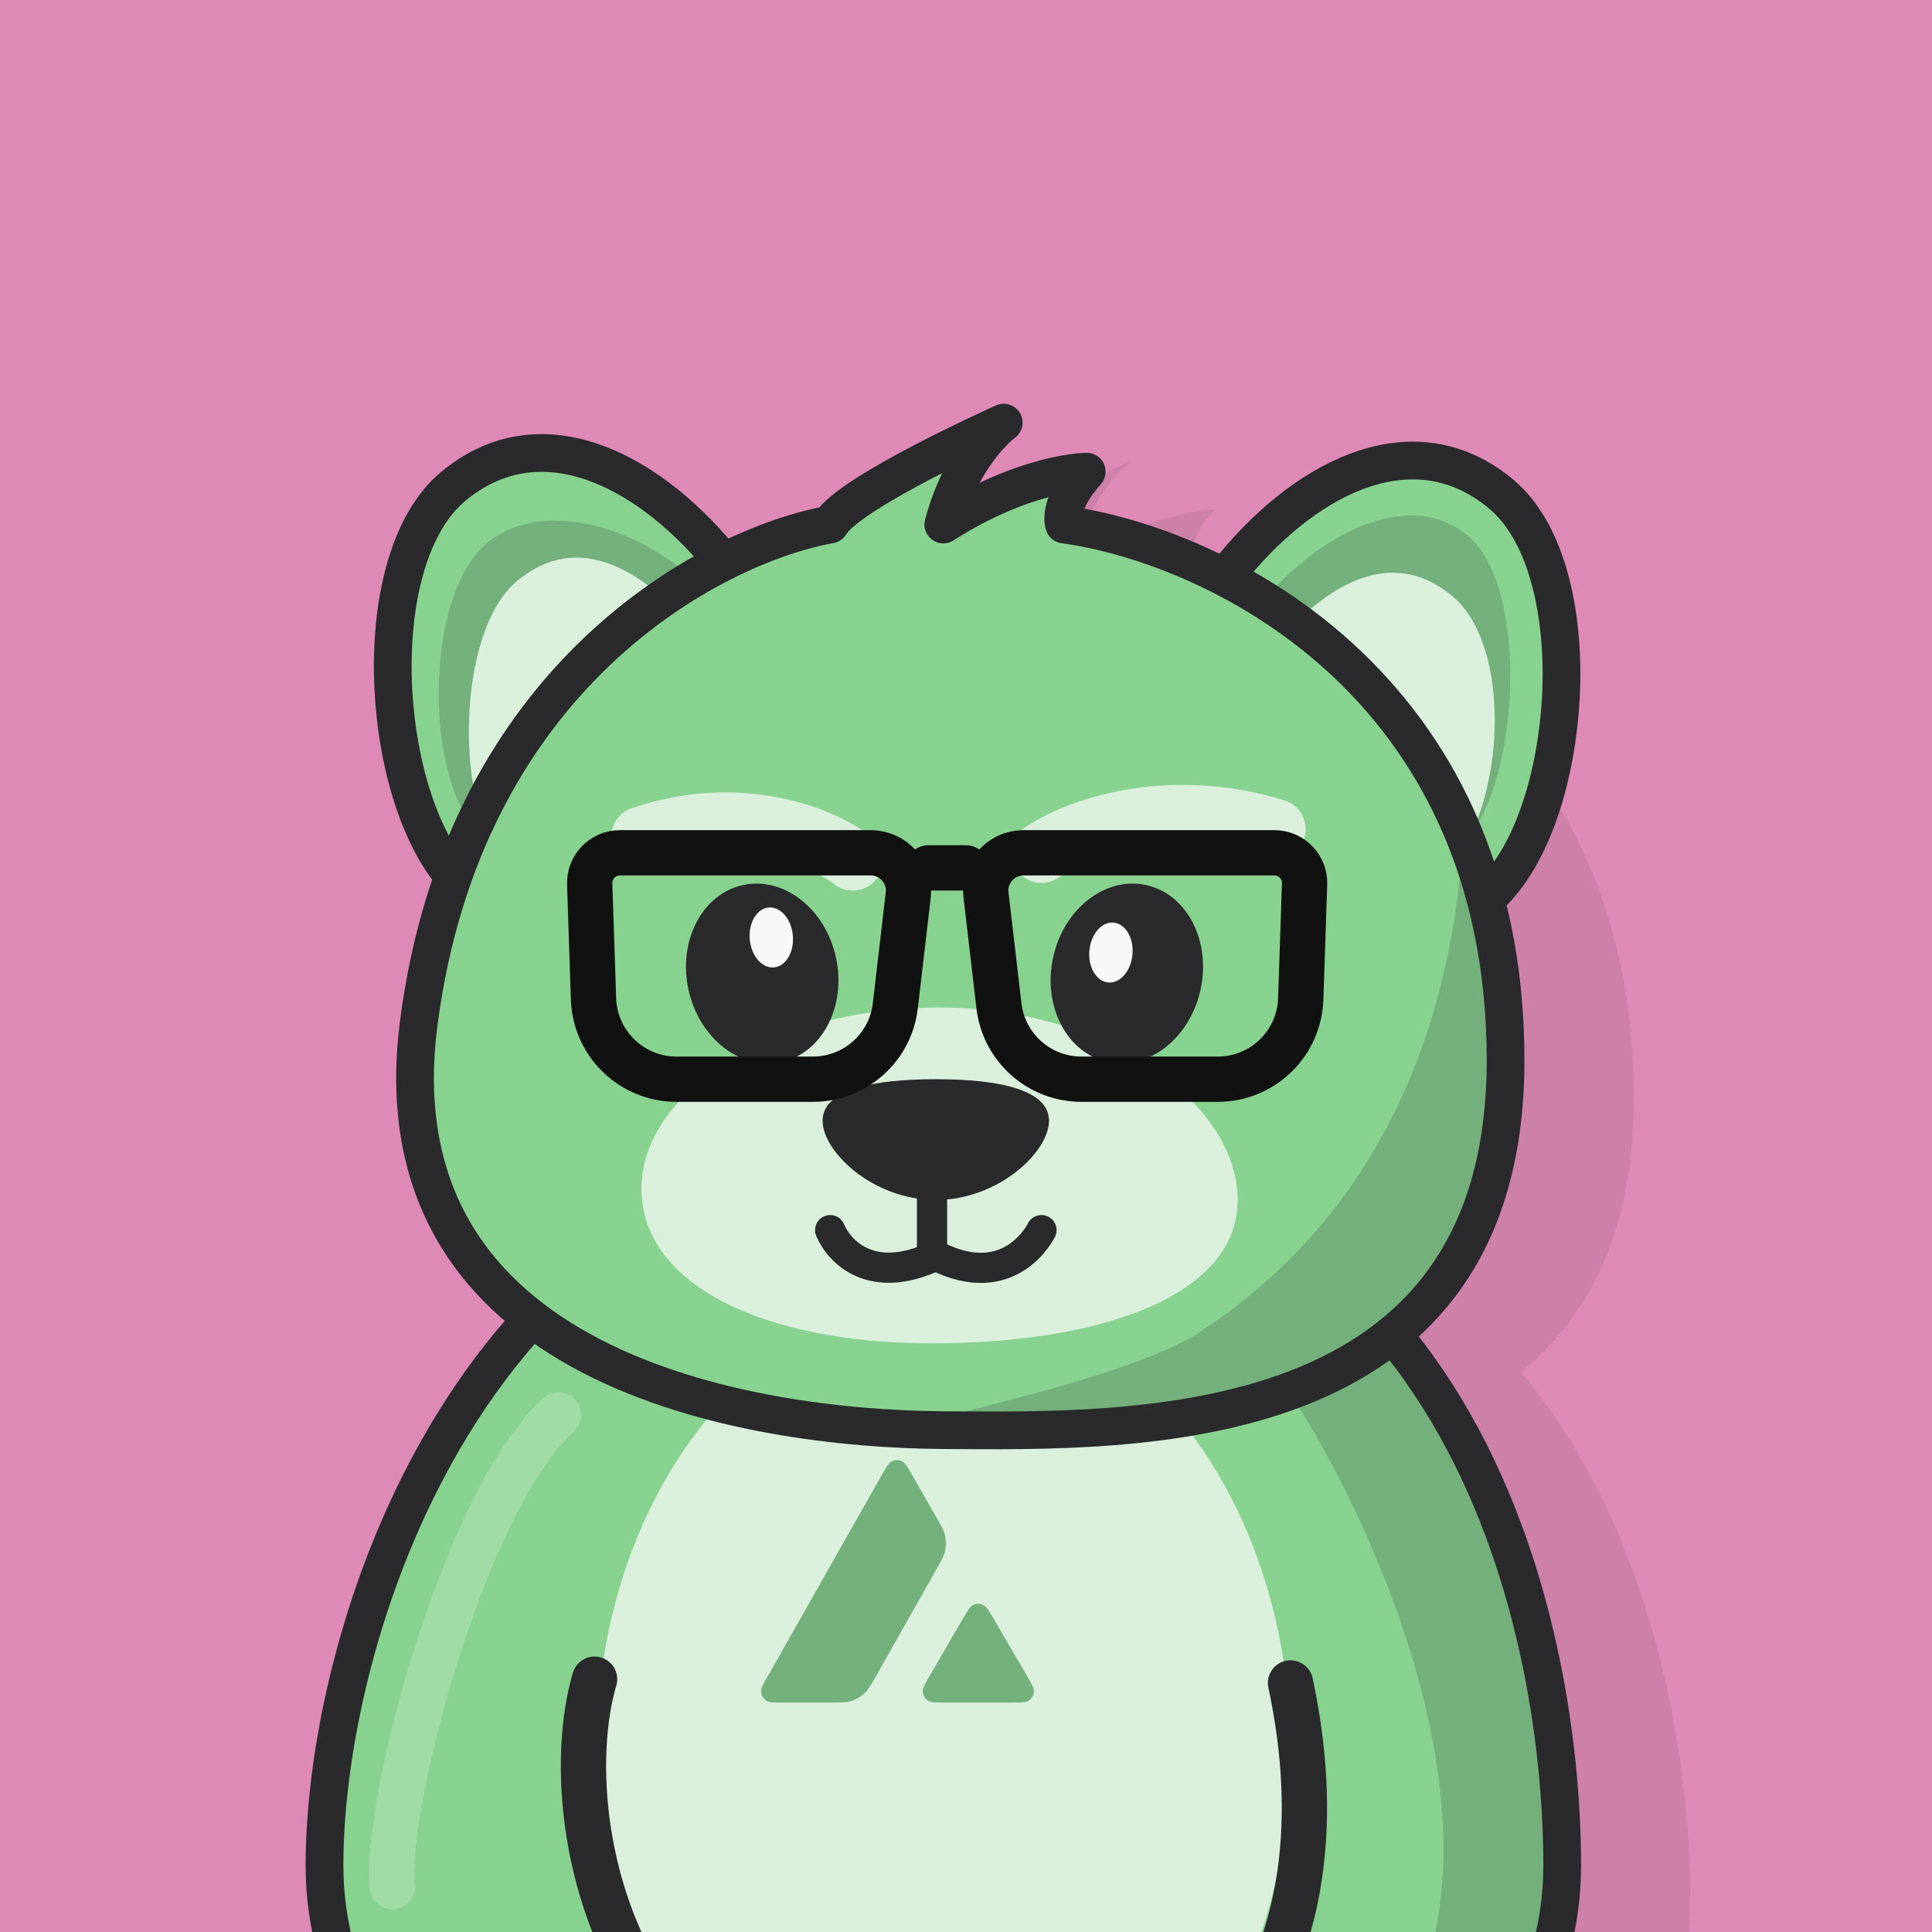 <svg width="256" height="256" viewBox="0 0 256 256" fill="none" xmlns="http://www.w3.org/2000/svg">
<g clip-path="url(#clip0_5527_31688)">
<rect width="256" height="256" fill="#DF8AB6"/>
<path opacity="0.1" fill-rule="evenodd" clip-rule="evenodd" d="M157.995 74.5C177.495 77.167 216.495 95.1 216.495 145.5C216.495 163.203 210.47 174.536 201.541 181.782C219.328 203.176 223.999 233.087 223.999 252.191C223.999 284.67 187.286 311 141.999 311C96.711 311 59.999 284.67 59.999 252.191C59.999 232.467 67.743 201.226 87.487 179.729C76.845 171.595 70.055 159.202 72.495 140.5C78.495 94.5 111.328 77.333 126.995 74.5C129.495 70.167 149.995 61 149.995 61C149.995 61 144.495 65 141.995 74.5C152.995 67.499 160.995 67.499 160.995 67.499C156.995 72 157.995 74.5 157.995 74.5Z" fill="#28282E"/>
<path d="M82.999 100C71.575 109.584 69.759 127.636 59.998 116C50.237 104.364 48.574 74.085 59.998 64.501C71.422 54.917 85.425 62.012 95.186 73.647C104.947 85.283 94.423 90.416 82.999 100Z" fill="#87D28E" stroke="#2A2A2D" stroke-width="5" stroke-linejoin="round"/>
<path d="M175.948 101C187.372 110.584 189.187 128.636 198.949 117C208.71 105.364 210.373 75.085 198.949 65.501C187.525 55.917 173.522 63.012 163.761 74.647C153.999 86.283 164.524 91.416 175.948 101Z" fill="#87D28E" stroke="#2A2A2D" stroke-width="5" stroke-linejoin="round"/>
<path opacity="0.2" d="M79.537 97.207C71.484 103.962 69.882 118.202 63.001 109.999C56.12 101.797 56.445 78.755 64.498 71.999C72.552 65.243 87.118 70.798 93.999 79C100.88 87.202 87.591 90.451 79.537 97.207Z" fill="#2A2A2D"/>
<path d="M83.535 102.207C75.482 108.963 73.88 123.202 66.999 115C60.118 106.798 60.443 83.756 68.496 77C76.549 70.244 85.245 75.428 92.126 83.63C99.007 91.833 91.588 95.451 83.535 102.207Z" fill="#DAF0DC"/>
<path opacity="0.2" d="M176.413 98.206C184.466 104.962 187.621 119.202 194.502 111C201.383 102.798 202.555 77.755 194.502 70.999C186.449 64.243 174.38 71.298 167.499 79.5C160.618 87.702 168.36 91.451 176.413 98.206Z" fill="#2A2A2D"/>
<path d="M175.499 98C183.552 104.756 185.57 122.702 192.451 114.5C199.332 106.298 200.504 85.756 192.451 79C184.397 72.244 175.702 77.428 168.82 85.63C161.939 93.833 167.446 91.244 175.499 98Z" fill="#DAF0DC"/>
<path d="M206.999 247.191C206.999 279.67 170.286 306 124.999 306C79.711 306 42.999 279.67 42.999 247.191C42.999 214.712 63.999 151 124.999 151C193.499 151 206.999 214.712 206.999 247.191Z" fill="#87D28E" stroke="#2A2A2D" stroke-width="5" stroke-linejoin="round"/>
<ellipse cx="124.999" cy="232" rx="46" ry="60" fill="#DAF0DC"/>
<path d="M199.495 140.5C199.495 90.1 160.495 72.167 140.995 69.5C140.995 69.5 139.995 67 143.995 62.499C143.995 62.499 135.995 62.499 124.995 69.5C127.495 60 132.995 56 132.995 56C132.995 56 112.495 65.167 109.995 69.5C94.328 72.333 61.495 89.5 55.495 135.5C49.495 181.5 99.328 189.333 124.995 189.5C150.662 189.667 199.495 190.9 199.495 140.5Z" fill="#87D28E" stroke="#2A2A2D" stroke-width="5" stroke-linejoin="round"/>
<path d="M163.999 159C163.999 171.703 145.866 177.999 123.499 177.999C101.131 177.999 84.999 170.203 84.999 157.5C84.999 144.797 102.131 133.5 124.499 133.5C146.866 133.5 163.999 146.297 163.999 159Z" fill="#DAF0DC"/>
<path d="M138 113C142.167 110.075 154.2 105.353 169 109.866" stroke="#DAF0DC" stroke-width="8" stroke-linecap="round" stroke-linejoin="bevel"/>
<path d="M113 114C109.237 111.075 98.368 106.353 85 110.866" stroke="#DAF0DC" stroke-width="8" stroke-linecap="round" stroke-linejoin="bevel"/>
<ellipse cx="100.997" cy="129" rx="10" ry="12" transform="rotate(-12.228 100.997 129)" fill="#2A2A2D"/>
<ellipse cx="10" cy="12" rx="10" ry="12" transform="matrix(-0.977 -0.212 -0.212 0.977 161.628 119.391)" fill="#2A2A2D"/>
<ellipse cx="2.867" cy="3.983" rx="2.867" ry="3.983" transform="matrix(-0.996 -0.087 -0.087 0.996 150.405 122.5)" fill="#F8F8FB"/>
<ellipse cx="102.202" cy="124.218" rx="2.867" ry="3.983" transform="rotate(-5 102.202 124.218)" fill="#F8F8FB"/>
<path d="M109.999 163C111.187 165.817 115.446 170.436 123.999 166.38C133.926 171.45 137.999 163 137.999 163" stroke="#2A2A2D" stroke-width="4" stroke-linecap="round" stroke-linejoin="bevel"/>
<path d="M123.499 149L123.499 166.5" stroke="#2A2A2D" stroke-width="4" stroke-linecap="round"/>
<path d="M138.999 148.5C138.999 152.642 132.283 159 123.999 159C115.715 159 108.999 152.642 108.999 148.5C108.999 144.358 115.715 143 123.999 143C132.283 143 138.999 144.358 138.999 148.5Z" fill="#2A2A2D"/>
<path d="M170.999 223C173.999 237 174.754 256.643 161.999 272" stroke="#2A2A2D" stroke-width="6" stroke-linecap="round" stroke-linejoin="bevel"/>
<path d="M78.787 222.5C75.795 232.562 76.661 251.95 87.999 267" stroke="#2A2A2D" stroke-width="6" stroke-linecap="round" stroke-linejoin="bevel"/>
<path opacity="0.2" d="M150.498 189C207.298 185 203.165 134.333 193.998 109.5C191.999 146.5 174.999 166 158.998 176.5C143.196 186.87 79.498 194 150.498 189Z" fill="#2A2A2D"/>
<path opacity="0.2" d="M186.999 265.5C199.399 239.9 181.832 201.5 171.499 185.5L186.999 178.5C208.599 211.3 208.332 248.167 205.499 262.5C194.165 274.167 174.599 291.1 186.999 265.5Z" fill="#2A2A2D"/>
<path opacity="0.3" d="M51.996 250C50.829 239.167 61.599 198.7 73.999 187.5" stroke="#DAF0DC" stroke-width="6" stroke-linecap="round" stroke-linejoin="bevel"/>
<line x1="123" y1="115" x2="128" y2="115" stroke="#111111" stroke-width="6" stroke-linecap="round" stroke-linejoin="round"/>
<path d="M78.138 117.133C78.062 114.873 79.874 113 82.136 113H115.383C118.374 113 120.696 115.609 120.349 118.579L118.635 133.275C117.988 138.819 113.291 143 107.709 143H89.639C83.707 143 78.843 138.296 78.645 132.366L78.138 117.133Z" stroke="#111111" stroke-width="6" stroke-linecap="round" stroke-linejoin="round"/>
<path d="M172.862 117.133C172.938 114.873 171.126 113 168.864 113H135.617C132.626 113 130.304 115.609 130.651 118.579L132.365 133.275C133.012 138.819 137.709 143 143.291 143H161.361C167.293 143 172.157 138.296 172.354 132.366L172.862 117.133Z" stroke="#111111" stroke-width="6" stroke-linecap="round" stroke-linejoin="round"/>
<g filter="url(#filter0_d_5527_31688)">
<path fill-rule="evenodd" clip-rule="evenodd" d="M106.846 228.598H112.924C114.355 228.598 115.07 228.598 115.709 228.421C116.409 228.213 117.048 227.843 117.579 227.335C118.066 226.87 118.418 226.253 119.112 225.037L119.112 225.037L119.133 225.001L127.016 211.05C127.716 209.826 128.062 209.21 128.216 208.563C128.386 207.862 128.386 207.122 128.216 206.421C128.064 205.779 127.714 205.167 127.024 203.961L127.008 203.933L123.923 198.542C123.284 197.417 122.961 196.855 122.554 196.647C122.115 196.424 121.592 196.424 121.153 196.647C120.745 196.855 120.422 197.417 119.784 198.542L104.776 225.024C104.145 226.133 103.83 226.688 103.853 227.142C103.884 227.635 104.137 228.082 104.553 228.352C104.938 228.598 105.568 228.598 106.846 228.598ZM136.982 228.598H128.273C126.988 228.598 126.342 228.598 125.965 228.352C125.55 228.082 125.296 227.628 125.265 227.135C125.242 226.684 125.56 226.134 126.196 225.035L126.196 225.035L126.211 225.009L130.558 217.538C131.197 216.436 131.52 215.889 131.92 215.681C132.358 215.458 132.874 215.458 133.313 215.681C133.71 215.884 134.019 216.408 134.632 217.444L134.633 217.446L134.682 217.53L139.045 225.001C139.066 225.038 139.087 225.074 139.108 225.11L139.108 225.11C139.712 226.155 140.021 226.688 139.999 227.127C139.976 227.62 139.714 228.075 139.299 228.344C138.914 228.598 138.267 228.598 136.983 228.598H136.982Z" fill="#74B07B"/>
</g>
</g>
<defs>
<filter id="filter0_d_5527_31688" x="100.852" y="193.479" width="39.148" height="35.118" filterUnits="userSpaceOnUse" color-interpolation-filters="sRGB">
<feFlood flood-opacity="0" result="BackgroundImageFix"/>
<feColorMatrix in="SourceAlpha" type="matrix" values="0 0 0 0 0 0 0 0 0 0 0 0 0 0 0 0 0 0 127 0" result="hardAlpha"/>
<feOffset dx="-3" dy="-3"/>
<feComposite in2="hardAlpha" operator="out"/>
<feColorMatrix type="matrix" values="0 0 0 0 1 0 0 0 0 1 0 0 0 0 1 0 0 0 0.6 0"/>
<feBlend mode="normal" in2="BackgroundImageFix" result="effect1_dropShadow_5527_31688"/>
<feBlend mode="normal" in="SourceGraphic" in2="effect1_dropShadow_5527_31688" result="shape"/>
</filter>
<clipPath id="clip0_5527_31688">
<rect width="256" height="256" fill="white"/>
</clipPath>
</defs>
</svg>
